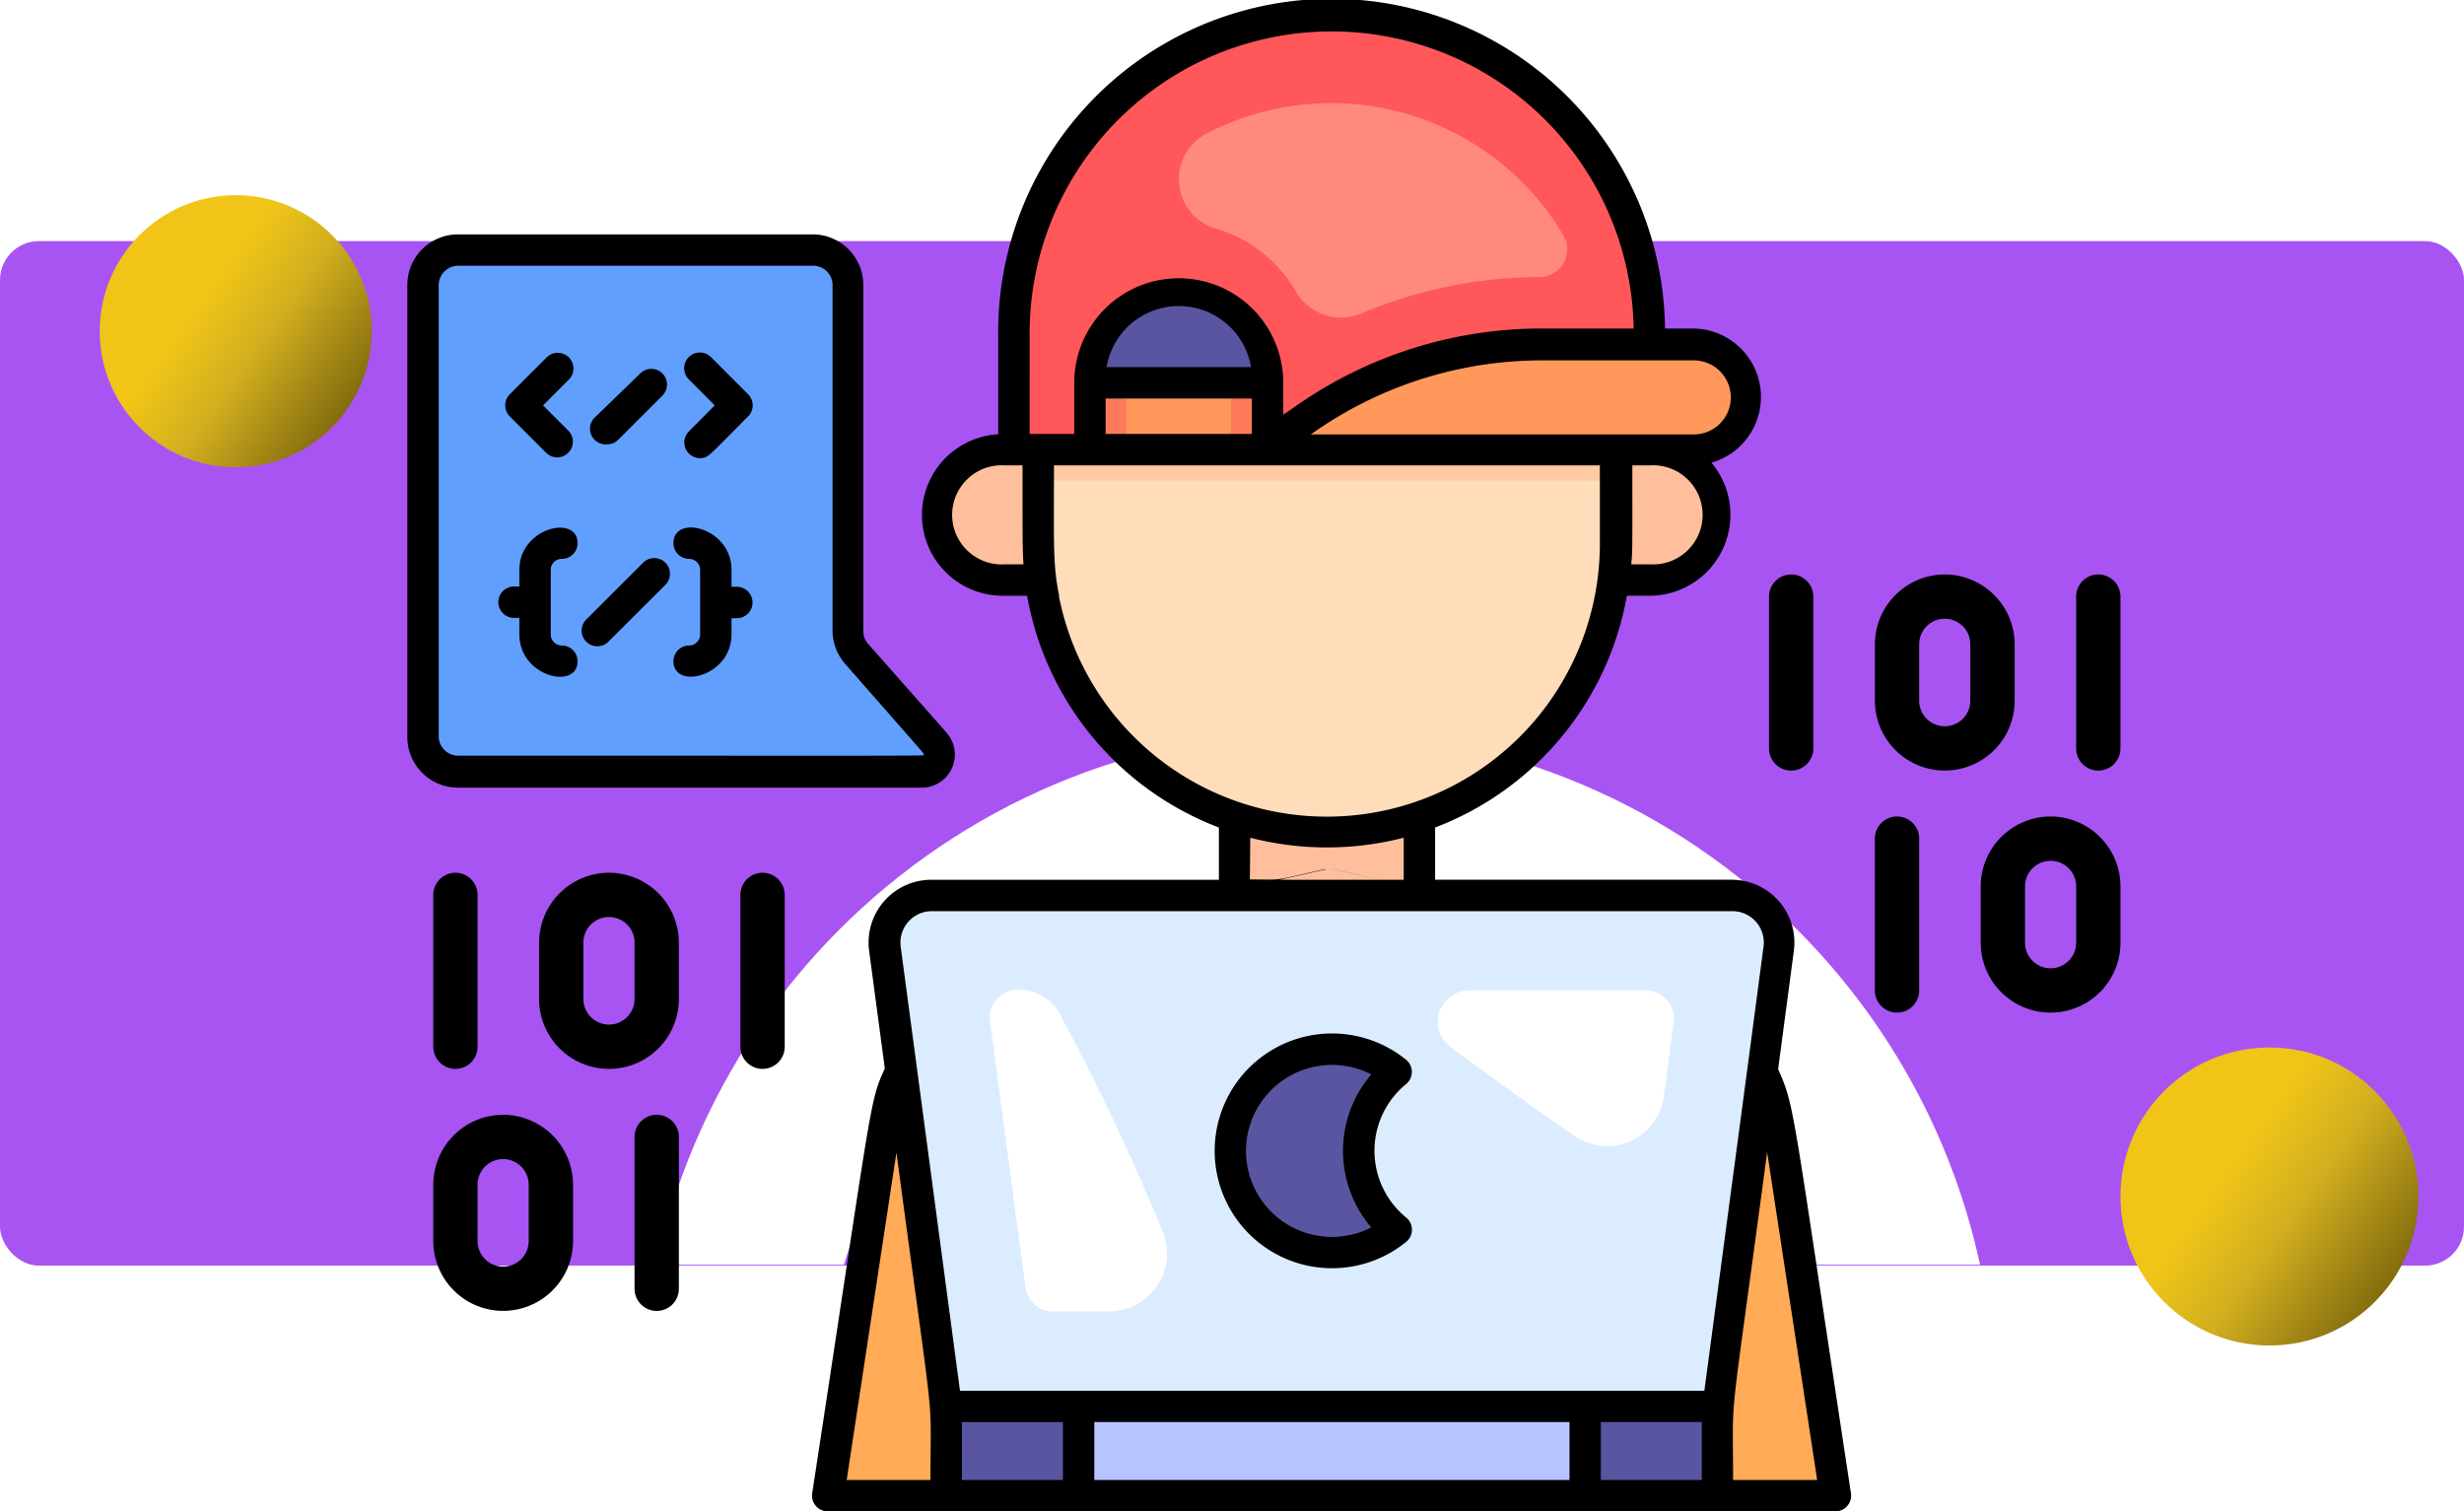 <svg xmlns="http://www.w3.org/2000/svg" xmlns:xlink="http://www.w3.org/1999/xlink" width="190" height="116.537" viewBox="0 0 190 116.537">
  <defs>
    <linearGradient id="linear-gradient" x1="0.35" y1="0.433" x2="0.935" y2="0.848" gradientUnits="objectBoundingBox">
      <stop offset="0" stop-color="#f0c518"/>
      <stop offset="0.371" stop-color="#d1ae1f"/>
      <stop offset="1" stop-color="#78630c"/>
    </linearGradient>
    <clipPath id="clip-path">
      <rect id="Rectángulo_402716" data-name="Rectángulo 402716" width="157" height="56" transform="translate(164.398 6430.053)" fill="#fff" stroke="#707070" stroke-width="1"/>
    </clipPath>
    <filter id="Trazado_878795" x="32.937" y="39.872" width="137.415" height="137.415" filterUnits="userSpaceOnUse">
      <feOffset dy="1" input="SourceAlpha"/>
      <feGaussianBlur stdDeviation="5.5" result="blur"/>
      <feFlood flood-color="#fff" flood-opacity="0.902"/>
      <feComposite operator="in" in2="blur"/>
      <feComposite in="SourceGraphic"/>
    </filter>
  </defs>
  <g id="Grupo_1101539" data-name="Grupo 1101539" transform="translate(-180 -6380.463)">
    <g id="Grupo_1074076" data-name="Grupo 1074076" transform="translate(180 6396.053)">
      <rect id="Rectángulo_401407" data-name="Rectángulo 401407" width="190" height="79" rx="3" transform="translate(0 3)" fill="#a854f3"/>
    </g>
    <circle id="Elipse_11637" data-name="Elipse 11637" cx="11.49" cy="11.49" r="11.49" transform="translate(343.51 6461.23)" fill="url(#linear-gradient)"/>
    <circle id="Elipse_11638" data-name="Elipse 11638" cx="10.49" cy="10.49" r="10.49" transform="translate(187.69 6395.515)" fill="url(#linear-gradient)"/>
    <g id="Enmascarar_grupo_1098713" data-name="Enmascarar grupo 1098713" transform="translate(36.602 -8.053)" clip-path="url(#clip-path)">
      <g transform="matrix(1, 0, 0, 1, 143.4, 6388.52)" filter="url(#Trazado_878795)">
        <g id="Trazado_878795-2" data-name="Trazado 878795" transform="translate(49.44 55.37)" fill="none">
          <path d="M52.207,0A52.207,52.207,0,1,1,0,52.207,52.207,52.207,0,0,1,52.207,0Z" stroke="none"/>
          <path d="M 52.207 14 C 31.14 14 14 31.14 14 52.207 C 14 73.275 31.14 90.415 52.207 90.415 C 73.275 90.415 90.415 73.275 90.415 52.207 C 90.415 31.14 73.275 14 52.207 14 M 52.207 -7.62939453125e-06 C 81.041 -7.62939453125e-06 104.415 23.374 104.415 52.207 C 104.415 81.041 81.041 104.415 52.207 104.415 C 23.374 104.415 -7.62939453125e-06 81.041 -7.62939453125e-06 52.207 C -7.62939453125e-06 23.374 23.374 -7.62939453125e-06 52.207 -7.62939453125e-06 Z" stroke="none" fill="#fff"/>
        </g>
      </g>
    </g>
    <g id="programador_10_" data-name="programador (10)" transform="translate(222.409 6380.34)">
      <g id="Grupo_1099575" data-name="Grupo 1099575" transform="translate(0 0)">
        <g id="Grupo_1101537" data-name="Grupo 1101537" transform="translate(-9 15.123)">
          <path id="Trazado_875239" data-name="Trazado 875239" d="M41.208,229.515a5.4,5.4,0,0,0-5.389,5.389v4.345a5.389,5.389,0,0,0,10.778,0V234.9A5.4,5.4,0,0,0,41.208,229.515Zm1.971,9.734a1.971,1.971,0,0,1-3.943,0V234.9a1.971,1.971,0,0,1,3.943,0Z" transform="translate(-27.658 -177.22)"/>
          <path id="Trazado_875240" data-name="Trazado 875240" d="M105.649,244.638a1.709,1.709,0,0,0,1.709-1.709V231.224a1.709,1.709,0,1,0-3.418,0V242.93A1.709,1.709,0,0,0,105.649,244.638Z" transform="translate(-80.257 -177.22)"/>
          <path id="Trazado_875241" data-name="Trazado 875241" d="M5.389,311.416A5.4,5.4,0,0,0,0,316.8v4.345a5.389,5.389,0,1,0,10.778,0V316.8A5.4,5.4,0,0,0,5.389,311.416ZM7.36,321.15a1.971,1.971,0,1,1-3.943,0v-4.345a1.971,1.971,0,0,1,3.942,0v4.345Z" transform="translate(0 -240.459)"/>
          <path id="Trazado_875242" data-name="Trazado 875242" d="M69.831,311.416a1.709,1.709,0,0,0-1.709,1.709V324.83a1.709,1.709,0,1,0,3.418,0V313.125A1.709,1.709,0,0,0,69.831,311.416Z" transform="translate(-52.601 -240.459)"/>
          <path id="Trazado_875243" data-name="Trazado 875243" d="M1.709,244.638a1.709,1.709,0,0,0,1.709-1.709V231.224a1.709,1.709,0,1,0-3.418,0V242.93A1.709,1.709,0,0,0,1.709,244.638Z" transform="translate(0 -177.22)"/>
        </g>
        <g id="Grupo_1101538" data-name="Grupo 1101538" transform="translate(94 44.418)">
          <path id="Trazado_875239-2" data-name="Trazado 875239" d="M41.208,229.515A5.4,5.4,0,0,1,46.6,234.9v4.345a5.389,5.389,0,0,1-10.778,0V234.9A5.4,5.4,0,0,1,41.208,229.515Zm-1.971,9.734a1.971,1.971,0,0,0,3.943,0V234.9a1.971,1.971,0,0,0-3.943,0Z" transform="translate(-27.657 -229.515)"/>
          <path id="Trazado_875240-2" data-name="Trazado 875240" d="M105.649,244.638a1.709,1.709,0,0,1-1.709-1.709V231.224a1.709,1.709,0,1,1,3.418,0V242.93A1.709,1.709,0,0,1,105.649,244.638Z" transform="translate(-103.94 -229.515)"/>
          <path id="Trazado_875241-2" data-name="Trazado 875241" d="M5.389,311.416a5.4,5.4,0,0,1,5.389,5.389v4.345A5.389,5.389,0,1,1,0,321.15V316.8A5.4,5.4,0,0,1,5.389,311.416ZM3.418,321.15a1.971,1.971,0,1,0,3.943,0v-4.345a1.971,1.971,0,0,0-3.942,0v4.345Z" transform="translate(16.323 -292.755)"/>
          <path id="Trazado_875242-2" data-name="Trazado 875242" d="M69.831,311.416a1.709,1.709,0,0,1,1.709,1.709V324.83a1.709,1.709,0,1,1-3.418,0V313.125A1.709,1.709,0,0,1,69.831,311.416Z" transform="translate(-59.96 -292.755)"/>
          <path id="Trazado_875243-2" data-name="Trazado 875243" d="M1.709,244.638A1.709,1.709,0,0,1,0,242.93V231.224a1.709,1.709,0,1,1,3.418,0V242.93A1.709,1.709,0,0,1,1.709,244.638Z" transform="translate(23.683 -229.515)"/>
        </g>
        <g id="Web_Developer" data-name="Web Developer" transform="translate(-13 0.438)">
          <path id="Trazado_878796" data-name="Trazado 878796" d="M35.8,45.01V18.318a2.7,2.7,0,0,0-2.7-2.7H5.674A2.7,2.7,0,0,0,3,18.318V53.165a2.686,2.686,0,0,0,2.7,2.686H41.465a1.343,1.343,0,0,0,1-2.263l-6.05-6.836A2.686,2.686,0,0,1,35.8,45.01Z" transform="translate(0.21 3.346)" fill="#619fff"/>
          <path id="Trazado_878797" data-name="Trazado 878797" d="M106.475,103.174H28.82l4.307-28.2a17.242,17.242,0,0,1,13.31-14.217L67.466,56.07l21.392,4.755a17.23,17.23,0,0,1,13.31,14.229Z" transform="translate(5.631 11.839)" fill="#ffab57"/>
          <path id="Trazado_878798" data-name="Trazado 878798" d="M68.971,62.648,61.966,75.522,54.73,62.648V49.98H68.971Z" transform="translate(11.071 10.56)" fill="#ffbf9d"/>
          <path id="Trazado_878799" data-name="Trazado 878799" d="M90.732,38.4H40.966a5.033,5.033,0,1,1,0-10.055H90.732a5.033,5.033,0,0,1,0,10.055Z" transform="translate(7.073 6.015)" fill="#ffbf9d"/>
          <path id="Trazado_878800" data-name="Trazado 878800" d="M64.473,62.187A22.263,22.263,0,0,1,42.21,39.923v-10.2a22.263,22.263,0,1,1,44.527,0v10.2A22.263,22.263,0,0,1,64.473,62.187Z" transform="translate(8.443 1.632)" fill="#fdb"/>
          <path id="Trazado_878801" data-name="Trazado 878801" d="M86.727,35.108V29.723a22.263,22.263,0,1,0-44.527,0v5.384Z" transform="translate(8.44 1.632)" fill="#ffc9a2"/>
          <path id="Trazado_878803" data-name="Trazado 878803" d="M96.632,96.146H37.174L32.456,60.864a3.63,3.63,0,0,1,3.63-4.114H97.794a3.63,3.63,0,0,1,3.63,4.114Z" transform="translate(6.388 11.981)" fill="#dbecff"/>
          <path id="Trazado_878804" data-name="Trazado 878804" d="M78.257,74.041a4.4,4.4,0,0,0,6.848-3.061l.762-5.759A2.178,2.178,0,0,0,83.7,62.8H70.223a2.42,2.42,0,0,0-1.476,4.428C72.425,69.927,74.942,71.8,78.257,74.041Z" transform="translate(13.788 13.251)" fill="#fff"/>
          <path id="Trazado_878805" data-name="Trazado 878805" d="M41.3,62.75a2.178,2.178,0,0,0-2.166,2.42l2.735,20.5a2.178,2.178,0,0,0,2.166,1.9h4.259a4.489,4.489,0,0,0,4.1-6.328,185.481,185.481,0,0,0-7.962-16.782A3.63,3.63,0,0,0,41.3,62.75Z" transform="translate(7.793 13.241)" fill="#fff"/>
          <path id="Trazado_878806" data-name="Trazado 878806" d="M36.35,89.31H95.82v6.885H36.35Z" transform="translate(7.212 18.818)" fill="#5955a1"/>
          <path id="Trazado_878807" data-name="Trazado 878807" d="M44.78,89.31H83.838v6.885H44.78Z" transform="translate(8.982 18.818)" fill="#b8c4ff"/>
          <path id="Trazado_878808" data-name="Trazado 878808" d="M67.226,80.46a7.841,7.841,0,1,1,0-12.1,7.841,7.841,0,0,0,0,12.1Z" transform="translate(11.002 14.043)" fill="#5955a1"/>
          <path id="Trazado_878809" data-name="Trazado 878809" d="M89.687,34.175H40.671V25.608a24.514,24.514,0,1,1,49.016,0Z" transform="translate(8.118 0.182)" fill="#ff575a"/>
          <path id="Trazado_878810" data-name="Trazado 878810" d="M59.195,30.423H45.51V24.978a6.848,6.848,0,0,1,13.685,0Z" transform="translate(9.135 3.933)" fill="#5955a1"/>
          <path id="Trazado_878811" data-name="Trazado 878811" d="M45.51,24.08H59.195v5.154H45.51Z" transform="translate(9.135 5.122)" fill="#ff7a5a"/>
          <rect id="Rectángulo_402723" data-name="Rectángulo 402723" width="8.034" height="5.154" rx="0.87" transform="translate(57.465 29.202)" fill="#ff985a"/>
          <path id="Trazado_878812" data-name="Trazado 878812" d="M78.1,21.62H89.718a4.065,4.065,0,1,1,0,8.131H56.42l3.255-2.3A32.1,32.1,0,0,1,78.1,21.62Z" transform="translate(11.426 4.605)" fill="#ff985a"/>
          <path id="Trazado_878813" data-name="Trazado 878813" d="M79.024,19.669a35.512,35.512,0,0,0-13.757,2.8,4.029,4.029,0,0,1-5.082-1.694,10.515,10.515,0,0,0-6.171-4.84,3.969,3.969,0,0,1-.835-7.26,20.823,20.823,0,0,1,27.66,7.8,2.142,2.142,0,0,1-1.815,3.194Z" transform="translate(10.323 1.378)" fill="#ff897d"/>
          <g id="Grupo_1101536" data-name="Grupo 1101536" transform="translate(2 -0.315)">
            <path id="Trazado_878814" data-name="Trazado 878814" d="M102.288,82.126,103.5,73a4.84,4.84,0,0,0-4.84-5.481H75.838V63.492A23.51,23.51,0,0,0,90.624,45.621h1.754a6.243,6.243,0,0,0,4.767-10.26A5.275,5.275,0,0,0,95.73,25.016H93.564a25.71,25.71,0,1,0-51.414.762l0,7.393a6.231,6.231,0,0,0,.472,12.451h1.754A23.51,23.51,0,0,0,59.165,63.492v4.029H37.034A4.84,4.84,0,0,0,32.195,73l1.21,9.075c-1.21,2.626-.956,2.42-5.6,32.754a1.21,1.21,0,0,0,1.21,1.391h77.679a1.21,1.21,0,0,0,1.21-1.391C103.328,84.763,103.606,85.1,102.288,82.126ZM92.378,43.2H90.962c.109-1.113.085-1.283.085-7.635h1.391a3.823,3.823,0,1,1,0,7.635ZM95.73,27.472a2.856,2.856,0,1,1,0,5.711H66.255a30.66,30.66,0,0,1,17.859-5.711Zm-45.3,2.94H61.705v2.735H50.429Zm.073-2.42a5.651,5.651,0,0,1,11.144,0Zm-5.929-2.214a23.29,23.29,0,1,1,46.574-.762H84.114A32.984,32.984,0,0,0,65,31.065l-.871.6V29.2a8.058,8.058,0,0,0-16.117,0v3.944H44.572ZM42.624,43.2a3.823,3.823,0,1,1,0-7.635h1.4c0,6.05,0,6.5.073,7.635Zm4.223,2.42c-.484-2.42-.4-3.63-.4-10.055H88.542v5.989a21.053,21.053,0,0,1-41.719,4.065ZM61.584,64.279a23.751,23.751,0,0,0,11.833,0v3.243H71.6c-4.985-1.1-5.336-1.21,0,0H63.859c2.263-.508,3.545-.811,3.63-.811H67.3c-4.235.944-2.952.786-5.747.786Zm-24.55,5.663H98.742a2.42,2.42,0,0,1,2.42,2.747c-1.4,10.527.254-1.8-4.562,34.23H39.2L34.627,72.664a2.42,2.42,0,0,1,2.408-2.722ZM34.3,88.551c3.061,22.9,2.626,17.8,2.626,25.252H30.464Zm5.046,20.787h7.792V113.8H39.345ZM49.557,113.8v-4.465H86.2V113.8Zm39.058,0v-4.465H96.4V113.8Zm10.2,0c0-7.514-.423-2.42,2.626-25.276L105.3,113.8Z" transform="translate(3.415 0.315)"/>
            <path id="Trazado_878820" data-name="Trazado 878820" d="M68.211,81.619a1.21,1.21,0,0,0,0-1.888,6.643,6.643,0,0,1,0-10.285,1.21,1.21,0,0,0,0-1.875,9.051,9.051,0,1,0,0,14.048ZM65.525,68.7a9.087,9.087,0,0,0,0,11.8,6.631,6.631,0,1,1,0-11.8Z" transform="translate(8.803 14.143)"/>
            <path id="Trazado_878821" data-name="Trazado 878821" d="M21.708,22.5A1.211,1.211,0,1,0,20,24.219l2,2.009-2,2.009a1.21,1.21,0,0,0,.847,2.057c.665,0,.641-.133,3.727-3.218a1.21,1.21,0,0,0,0-1.706Z" transform="translate(1.705 5.032)"/>
            <path id="Trazado_878822" data-name="Trazado 878822" d="M11.459,29.942a1.21,1.21,0,0,0,1.706-1.706l-2.009-2.009,2.009-2.009A1.211,1.211,0,0,0,11.459,22.5L8.591,25.369a1.21,1.21,0,0,0,0,1.706Z" transform="translate(-0.69 5.032)"/>
            <path id="Trazado_878823" data-name="Trazado 878823" d="M14.97,29.01a1.21,1.21,0,0,0,.859-.363l3.46-3.46a1.21,1.21,0,0,0-1.706-1.706l-3.509,3.4a1.21,1.21,0,0,0,.9,2.13Z" transform="translate(0.445 5.25)"/>
            <path id="Trazado_878824" data-name="Trazado 878824" d="M43.586,53.048,37.537,46.2a1.452,1.452,0,0,1-.375-.98V18.528a3.908,3.908,0,0,0-3.9-3.908H5.884A3.908,3.908,0,0,0,2,18.528V53.375a3.908,3.908,0,0,0,3.908,3.908H41.663a2.553,2.553,0,0,0,1.924-4.235ZM4.42,53.375V18.528A1.5,1.5,0,0,1,5.908,17.04H33.314a1.488,1.488,0,0,1,1.476,1.488V45.22a3.908,3.908,0,0,0,.98,2.529c6.364,7.26,6.05,6.86,6.05,6.981s2.638.085-35.9.085a1.5,1.5,0,0,1-1.5-1.44Z" transform="translate(-2 3.451)"/>
            <path id="Trazado_878825" data-name="Trazado 878825" d="M23.848,37.874h-.411V36.567c0-3.279-4.477-4.32-4.477-2.057a1.21,1.21,0,0,0,1.21,1.21.847.847,0,0,1,.847.847V41.54a.859.859,0,0,1-.847.859,1.21,1.21,0,0,0-1.21,1.21c0,2.239,4.477,1.21,4.477-2.069V40.293h.411a1.21,1.21,0,1,0,0-2.42Z" transform="translate(1.561 7.373)"/>
            <path id="Trazado_878826" data-name="Trazado 878826" d="M11.841,36.564a.847.847,0,0,1,.859-.847,1.21,1.21,0,0,0,1.21-1.21c0-2.238-4.489-1.21-4.489,2.057v1.283H9.01a1.21,1.21,0,0,0,0,2.42h.411v1.27c0,3.291,4.489,4.32,4.489,2.069A1.21,1.21,0,0,0,12.7,42.4a.859.859,0,0,1-.859-.859Z" transform="translate(-0.782 7.375)"/>
            <path id="Trazado_878827" data-name="Trazado 878827" d="M17.877,35.581,13.4,40.058a1.21,1.21,0,0,0,1.706,1.706L19.583,37.3a1.211,1.211,0,0,0-1.706-1.718Z" transform="translate(0.333 7.778)"/>
          </g>
        </g>
      </g>
    </g>
  </g>
</svg>
